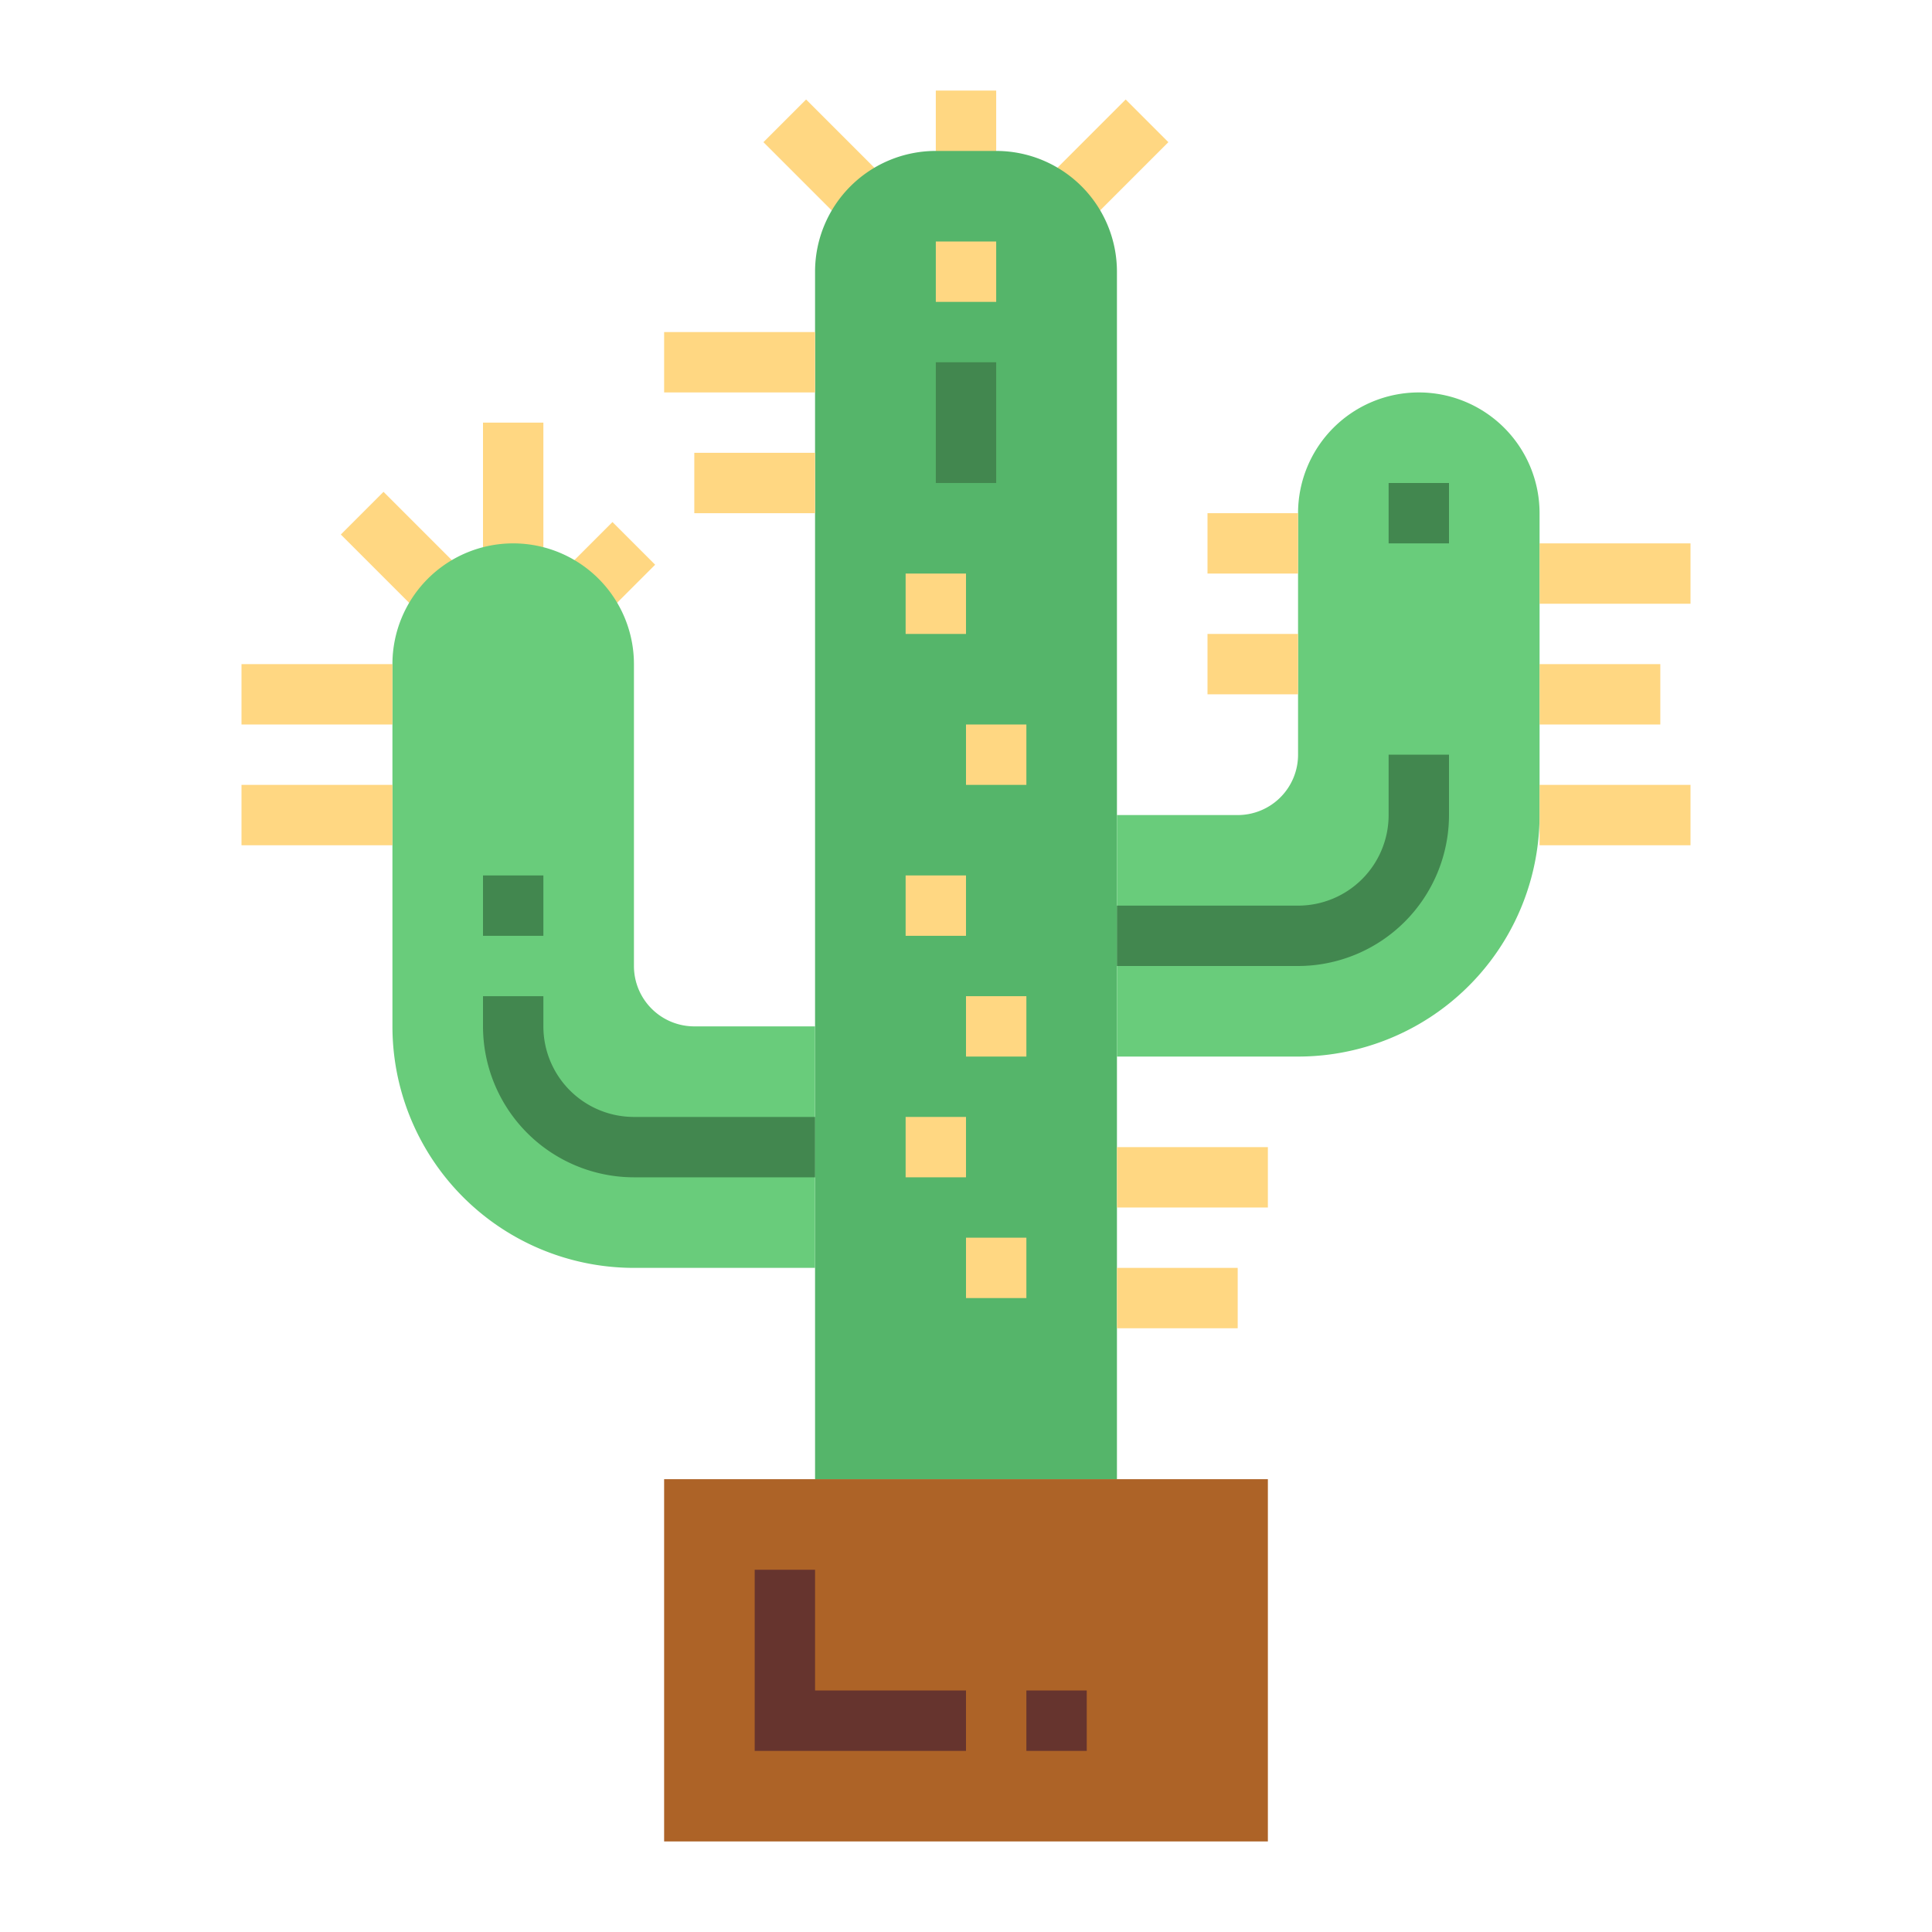 <svg height="512" viewBox="0 0 64 64" width="512" xmlns="http://www.w3.org/2000/svg"><path d="m12.5 16.379h2v4.243h-2z" fill="#ffd782" transform="matrix(.707 -.707 .707 .707 -9.127 14.964)"/><path d="m18.586 18h2.828v2h-2.828z" fill="#ffd782" transform="matrix(.707 -.707 .707 .707 -7.577 19.707)"/><path d="m34.379 4.5h4.243v2h-4.243z" fill="#ffd782" transform="matrix(.707 -.707 .707 .707 6.802 27.42)"/><path d="m26.5 3.379h2v4.243h-2z" fill="#ffd782" transform="matrix(.707 -.707 .707 .707 4.165 21.056)"/><path d="m31 3h2v3h-2z" fill="#ffd782"/><path d="m16 14h2v5h-2z" fill="#ffd782"/><path d="m27 5h10a0 0 0 0 1 0 0v40a4 4 0 0 1 -4 4h-2a4 4 0 0 1 -4-4v-40a0 0 0 0 1 0 0z" fill="#55b56a" transform="matrix(-1 0 0 -1 64 54)"/><path d="m22 49h20v12h-20z" fill="#ad6327" transform="matrix(-1 0 0 -1 64 110)"/><path d="m43 25v-8a4 4 0 0 1 4-4 4 4 0 0 1 4 4v10a8 8 0 0 1 -8 8h-6v-8h4a2 2 0 0 0 2-2z" fill="#69cc7b"/><path d="m21 32v-10a4 4 0 0 0 -4-4 4 4 0 0 0 -4 4v12a8 8 0 0 0 8 8h6v-8h-4a2 2 0 0 1 -2-2z" fill="#69cc7b"/><path d="m43 32h-6v-2h6a3 3 0 0 0 3-3v-2h2v2a5.006 5.006 0 0 1 -5 5z" fill="#42874f"/><path d="m27 39h-6a5.006 5.006 0 0 1 -5-5v-1h2v1a3 3 0 0 0 3 3h6z" fill="#42874f"/><path d="m16 29h2v2h-2z" fill="#42874f"/><path d="m46 16h2v2h-2z" fill="#42874f"/><path d="m31 8h2v2h-2z" fill="#ffd782"/><path d="m31 12h2v4h-2z" fill="#42874f"/><g fill="#ffd782"><path d="m37 42h4v2h-4z"/><path d="m37 38h5v2h-5z"/><path d="m22 11h5v2h-5z"/><path d="m23 15h4v2h-4z"/><path d="m51 18h5v2h-5z"/><path d="m51 22h4v2h-4z"/><path d="m51 26h5v2h-5z"/><path d="m40 17h3v2h-3z"/><path d="m40 21h3v2h-3z"/><path d="m8 22h5v2h-5z"/><path d="m8 26h5v2h-5z"/><path d="m30 19h2v2h-2z"/><path d="m32 24h2v2h-2z"/><path d="m30 29h2v2h-2z"/><path d="m32 33h2v2h-2z"/><path d="m30 37h2v2h-2z"/><path d="m32 41h2v2h-2z"/></g><path d="m32 58h-7v-6h2v4h5z" fill="#66342e"/><path d="m34 56h2v2h-2z" fill="#66342e"/></svg>
